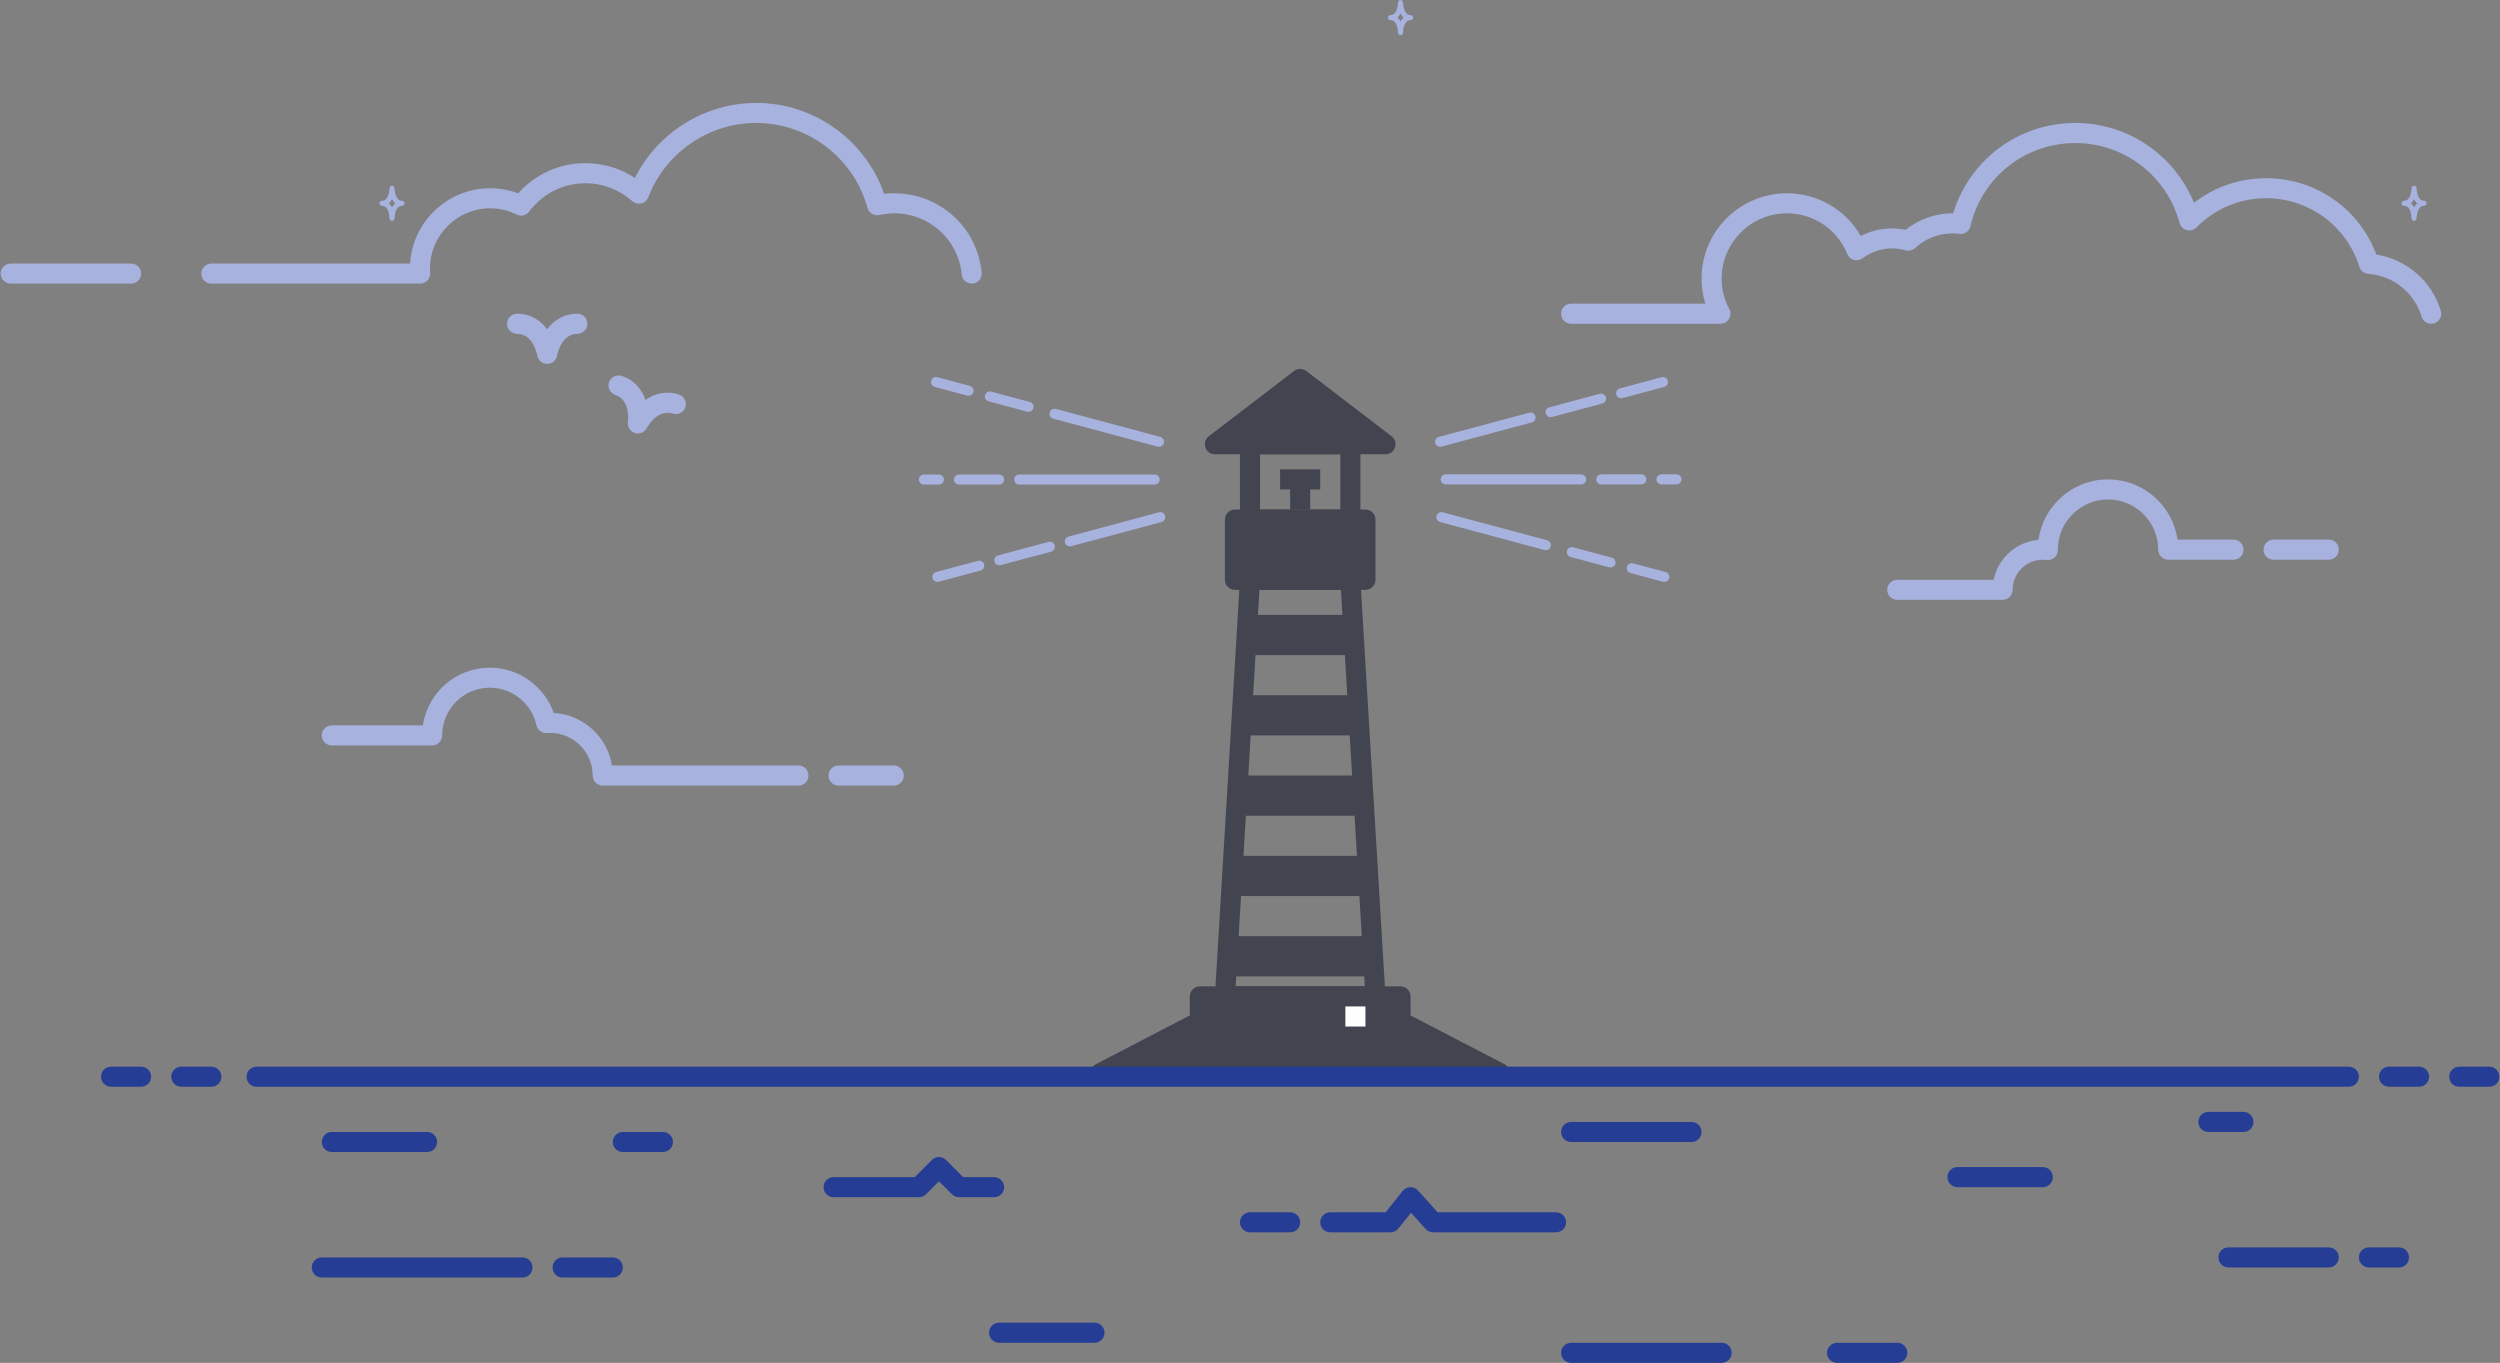 <svg width="598" height="326" viewBox="0 0 598 326" fill="none" xmlns="http://www.w3.org/2000/svg">
<rect x="0" y="0" width="598" height="326" fill="#808080" stroke="none"/>
<g clip-path="url(#clip0)">
<path fill-rule="evenodd" clip-rule="evenodd" d="M295.56 235.932H326.468L320.752 141.093H301.257L295.56 235.932ZM329.016 240.74H292.994C292.338 240.74 291.701 240.466 291.246 239.993C290.809 239.501 290.573 238.864 290.609 238.19L296.598 138.544C296.689 137.269 297.726 136.286 299 136.286H323.009C324.283 136.286 325.321 137.269 325.394 138.544L331.4 238.19C331.437 238.864 331.2 239.501 330.763 239.993C330.308 240.466 329.671 240.74 329.016 240.74Z" fill="#42444F"/>
<path fill-rule="evenodd" clip-rule="evenodd" d="M326.613 138.689H295.396V124.267H326.613V138.689Z" fill="#42444F"/>
<path fill-rule="evenodd" clip-rule="evenodd" d="M297.8 136.286H324.211V126.671H297.8V136.286ZM326.614 141.093H295.397C294.086 141.093 292.994 140 292.994 138.689V124.267C292.994 122.956 294.086 121.881 295.397 121.881H326.614C327.924 121.881 329.016 122.956 329.016 124.267V138.689C329.016 140 327.924 141.093 326.614 141.093Z" fill="#42444F"/>
<path fill-rule="evenodd" clip-rule="evenodd" d="M324.21 156.699H297.799V147.084H324.21V156.699Z" fill="#42444F"/>
<path fill-rule="evenodd" clip-rule="evenodd" d="M324.21 175.911H297.799V166.296H324.21V175.911Z" fill="#42444F"/>
<path fill-rule="evenodd" clip-rule="evenodd" d="M325.412 195.123H296.598V185.508H325.412V195.123Z" fill="#42444F"/>
<path fill-rule="evenodd" clip-rule="evenodd" d="M326.613 214.335H295.396V204.72H326.613V214.335Z" fill="#42444F"/>
<path fill-rule="evenodd" clip-rule="evenodd" d="M326.613 233.547H295.396V223.932H326.613V233.547Z" fill="#42444F"/>
<path fill-rule="evenodd" clip-rule="evenodd" d="M292.994 238.336H287.006V244.345L263.307 256.655H358.704L335.005 244.345V238.336H329.017H292.994Z" fill="#42444F"/>
<path fill-rule="evenodd" clip-rule="evenodd" d="M273.135 254.252H348.874L333.912 246.476C333.111 246.057 332.602 245.237 332.602 244.345V240.74H289.408V244.345C289.408 245.237 288.898 246.057 288.115 246.476L273.135 254.252ZM358.704 259.059H263.306C262.195 259.059 261.231 258.294 260.958 257.22C260.703 256.145 261.213 255.035 262.195 254.525L284.602 242.888V238.336C284.602 237.025 285.676 235.932 287.005 235.932H335.004C336.333 235.932 337.407 237.025 337.407 238.336V242.888L359.814 254.525C360.797 255.035 361.307 256.145 361.052 257.22C360.779 258.294 359.814 259.059 358.704 259.059Z" fill="#42444F"/>
<path fill-rule="evenodd" clip-rule="evenodd" d="M326.614 245.547H321.809V240.74H326.614V245.547Z" fill="#FEFEFE"/>
<path fill-rule="evenodd" clip-rule="evenodd" d="M301.403 121.881H320.606V108.661H301.403V121.881ZM323.009 126.671H299C297.672 126.671 296.598 125.596 296.598 124.267V106.257C296.598 104.946 297.672 103.853 299 103.853H323.009C324.338 103.853 325.412 104.946 325.412 106.257V124.267C325.412 125.596 324.338 126.671 323.009 126.671Z" fill="#42444F"/>
<path fill-rule="evenodd" clip-rule="evenodd" d="M311.014 90.651L290.609 106.257H299.001H323.009H331.401L311.014 90.651Z" fill="#42444F"/>
<path fill-rule="evenodd" clip-rule="evenodd" d="M297.691 103.853H324.321L311.015 93.674L297.691 103.853ZM331.401 108.661H290.61C289.573 108.661 288.662 108.005 288.335 107.04C288.007 106.057 288.335 104.982 289.136 104.363L309.54 88.739C310.414 88.083 311.597 88.083 312.471 88.739L332.876 104.363C333.677 104.982 334.004 106.057 333.677 107.04C333.349 108.005 332.439 108.661 331.401 108.661Z" fill="#42444F"/>
<path fill-rule="evenodd" clip-rule="evenodd" d="M313.398 121.881H308.611V113.468H313.398V121.881Z" fill="#42444F"/>
<path fill-rule="evenodd" clip-rule="evenodd" d="M315.802 117.074H306.209V112.266H315.802V117.074Z" fill="#42444F"/>
<path fill-rule="evenodd" clip-rule="evenodd" d="M561.841 259.951H61.37C60.042 259.951 58.968 258.877 58.968 257.548C58.968 256.237 60.042 255.144 61.37 255.144H561.841C563.169 255.144 564.243 256.237 564.243 257.548C564.243 258.877 563.169 259.951 561.841 259.951Z" fill="#253D95"/>
<path fill-rule="evenodd" clip-rule="evenodd" d="M50.558 259.951H43.368C42.04 259.951 40.966 258.877 40.966 257.548C40.966 256.237 42.04 255.144 43.368 255.144H50.558C51.887 255.144 52.961 256.237 52.961 257.548C52.961 258.877 51.887 259.951 50.558 259.951Z" fill="#253D95"/>
<path fill-rule="evenodd" clip-rule="evenodd" d="M33.758 259.951H26.568C25.239 259.951 24.165 258.877 24.165 257.548C24.165 256.237 25.239 255.144 26.568 255.144H33.758C35.086 255.144 36.16 256.237 36.16 257.548C36.16 258.877 35.086 259.951 33.758 259.951Z" fill="#253D95"/>
<path fill-rule="evenodd" clip-rule="evenodd" d="M595.442 259.951H588.252C586.924 259.951 585.85 258.877 585.85 257.548C585.85 256.237 586.924 255.144 588.252 255.144H595.442C596.771 255.144 597.845 256.237 597.845 257.548C597.845 258.877 596.771 259.951 595.442 259.951Z" fill="#253D95"/>
<path fill-rule="evenodd" clip-rule="evenodd" d="M578.641 259.951H571.452C570.123 259.951 569.049 258.877 569.049 257.548C569.049 256.237 570.123 255.144 571.452 255.144H578.641C579.97 255.144 581.044 256.237 581.044 257.548C581.044 258.877 579.97 259.951 578.641 259.951Z" fill="#253D95"/>
<path fill-rule="evenodd" clip-rule="evenodd" d="M232.435 67.833C231.215 67.833 230.159 66.904 230.05 65.666C229.249 57.326 222.296 51.025 213.887 51.025C212.722 51.025 211.52 51.171 210.337 51.426C209.081 51.717 207.825 50.952 207.498 49.732C204.221 37.768 193.263 29.41 180.868 29.41C169.491 29.41 159.134 36.548 155.075 47.183C154.784 47.911 154.165 48.476 153.401 48.658C152.636 48.84 151.817 48.64 151.234 48.111C148.14 45.343 144.172 43.832 140.058 43.832C134.707 43.832 129.81 46.291 126.589 50.606C125.897 51.535 124.641 51.845 123.604 51.335C121.601 50.333 119.453 49.823 117.251 49.823C109.315 49.823 102.853 56.288 102.853 64.246C102.853 64.537 102.871 64.829 102.889 65.138L102.908 65.266C102.944 65.939 102.707 66.595 102.252 67.068C101.815 67.56 101.178 67.833 100.505 67.833H50.558C49.229 67.833 48.155 66.759 48.155 65.448C48.155 64.118 49.229 63.044 50.558 63.044H98.084C98.703 53.01 107.058 45.034 117.251 45.034C119.563 45.034 121.801 45.435 123.949 46.254C128.063 41.629 133.815 39.025 140.058 39.025C144.263 39.025 148.359 40.263 151.872 42.557C157.296 31.704 168.581 24.62 180.868 24.62C194.701 24.62 206.988 33.452 211.484 46.363C212.285 46.272 213.086 46.236 213.887 46.236C224.79 46.236 233.782 54.394 234.819 65.211C234.947 66.522 233.982 67.706 232.671 67.833C232.598 67.833 232.507 67.833 232.435 67.833Z" fill="#A7B2DE"/>
<path fill-rule="evenodd" clip-rule="evenodd" d="M31.355 67.833H2.559C1.23 67.833 0.156 66.759 0.156 65.448C0.156 64.118 1.23 63.044 2.559 63.044H31.355C32.684 63.044 33.758 64.118 33.758 65.448C33.758 66.759 32.684 67.833 31.355 67.833Z" fill="#A7B2DE"/>
<path fill-rule="evenodd" clip-rule="evenodd" d="M581.555 77.448C580.517 77.448 579.552 76.774 579.243 75.737C577.55 70.037 572.417 65.921 566.483 65.502C565.5 65.429 564.663 64.756 564.372 63.827C561.296 54.012 552.322 47.419 542.038 47.419C535.74 47.419 529.824 49.914 525.383 54.412C524.782 55.013 523.89 55.25 523.071 55.05C522.234 54.813 521.578 54.175 521.36 53.338C518.338 42.084 508.09 34.217 496.441 34.217C484.391 34.217 474.07 42.394 471.322 54.121C471.049 55.304 469.902 56.106 468.683 55.942C468.045 55.869 467.518 55.833 467.026 55.833C463.732 55.833 460.546 57.071 458.107 59.329C457.488 59.894 456.633 60.112 455.832 59.875C452.155 58.855 448.46 59.62 445.511 61.787C444.929 62.224 444.164 62.37 443.436 62.17C442.726 61.969 442.144 61.441 441.871 60.768C439.468 54.849 433.789 51.025 427.418 51.025C418.827 51.025 411.819 58.036 411.819 66.631C411.819 69.199 412.438 71.657 413.639 73.915C414.039 74.662 414.003 75.554 413.566 76.283C413.148 77.011 412.365 77.448 411.509 77.448H375.815C374.486 77.448 373.412 76.374 373.412 75.044C373.412 73.715 374.486 72.641 375.815 72.641H407.924C407.323 70.71 407.013 68.671 407.013 66.631C407.013 55.377 416.169 46.236 427.418 46.236C434.808 46.236 441.47 50.151 445.092 56.434C448.351 54.776 452.1 54.212 455.85 54.959C459.072 52.391 463.058 50.989 467.19 51.025C471.103 38.205 482.844 29.41 496.441 29.41C509.001 29.41 520.158 37.112 524.8 48.512C529.715 44.688 535.721 42.63 542.038 42.63C553.905 42.63 564.317 49.896 568.431 60.895C575.657 62.024 581.737 67.287 583.848 74.353C584.23 75.627 583.502 76.975 582.228 77.339C582.01 77.412 581.773 77.448 581.555 77.448Z" fill="#A7B2DE"/>
<path fill-rule="evenodd" clip-rule="evenodd" d="M479.039 143.479H453.828C452.5 143.479 451.426 142.404 451.426 141.093C451.426 139.764 452.5 138.689 453.828 138.689H476.872C477.928 133.536 482.26 129.584 487.594 129.129C488.74 120.971 495.766 114.67 504.23 114.67C512.694 114.67 519.702 120.934 520.867 129.074H534.246C535.556 129.074 536.649 130.149 536.649 131.478C536.649 132.807 535.556 133.882 534.246 133.882H518.628C517.318 133.882 516.244 132.807 516.244 131.478C516.244 124.85 510.856 119.477 504.23 119.477C497.641 119.477 492.272 124.831 492.235 131.423C492.235 131.46 492.235 131.533 492.235 131.569C492.235 132.243 491.944 132.898 491.434 133.372C490.906 133.827 490.233 134.027 489.541 133.936C489.232 133.9 488.941 133.882 488.631 133.882C484.663 133.882 481.423 137.105 481.423 141.093C481.423 142.404 480.349 143.479 479.039 143.479Z" fill="#A7B2DE"/>
<path fill-rule="evenodd" clip-rule="evenodd" d="M557.035 133.882H543.838C542.509 133.882 541.436 132.807 541.436 131.478C541.436 130.149 542.509 129.074 543.838 129.074H557.035C558.364 129.074 559.438 130.149 559.438 131.478C559.438 132.807 558.364 133.882 557.035 133.882Z" fill="#A7B2DE"/>
<path fill-rule="evenodd" clip-rule="evenodd" d="M190.988 187.912H144.172C142.862 187.912 141.77 186.837 141.77 185.508C141.77 179.881 137.201 175.31 131.576 175.31C131.358 175.31 131.121 175.328 130.903 175.347C129.72 175.438 128.555 174.636 128.3 173.453C127.171 168.263 122.493 164.493 117.178 164.493C110.88 164.493 105.766 169.61 105.766 175.911C105.766 177.222 104.692 178.315 103.381 178.315H79.372C78.044 178.315 76.97 177.222 76.97 175.911C76.97 174.582 78.044 173.507 79.372 173.507H101.142C102.307 165.695 109.06 159.704 117.178 159.704C124.059 159.704 130.193 164.147 132.45 170.521C139.513 170.94 145.283 176.257 146.393 183.104H190.988C192.317 183.104 193.391 184.179 193.391 185.508C193.391 186.837 192.317 187.912 190.988 187.912Z" fill="#A7B2DE"/>
<path fill-rule="evenodd" clip-rule="evenodd" d="M213.796 187.912H200.581C199.271 187.912 198.179 186.837 198.179 185.508C198.179 184.179 199.271 183.104 200.581 183.104H213.796C215.107 183.104 216.199 184.179 216.199 185.508C216.199 186.837 215.107 187.912 213.796 187.912Z" fill="#A7B2DE"/>
<path fill-rule="evenodd" clip-rule="evenodd" d="M378.217 115.872H345.817C345.143 115.872 344.615 115.326 344.615 114.67C344.615 114.014 345.143 113.468 345.817 113.468H378.217C378.872 113.468 379.418 114.014 379.418 114.67C379.418 115.326 378.872 115.872 378.217 115.872Z" fill="#A7B2DE"/>
<path fill-rule="evenodd" clip-rule="evenodd" d="M392.614 115.872H383.022C382.348 115.872 381.82 115.326 381.82 114.67C381.82 114.014 382.348 113.468 383.022 113.468H392.614C393.288 113.468 393.816 114.014 393.816 114.67C393.816 115.326 393.288 115.872 392.614 115.872Z" fill="#A7B2DE"/>
<path fill-rule="evenodd" clip-rule="evenodd" d="M401.024 115.872H397.42C396.747 115.872 396.219 115.326 396.219 114.67C396.219 114.014 396.747 113.468 397.42 113.468H401.024C401.679 113.468 402.225 114.014 402.225 114.67C402.225 115.326 401.679 115.872 401.024 115.872Z" fill="#A7B2DE"/>
<path fill-rule="evenodd" clip-rule="evenodd" d="M369.789 131.606C369.68 131.606 369.57 131.587 369.461 131.569L344.47 124.868C343.833 124.686 343.45 124.03 343.614 123.393C343.796 122.755 344.451 122.373 345.088 122.537L370.098 129.238C370.735 129.42 371.118 130.076 370.936 130.713C370.79 131.241 370.317 131.606 369.789 131.606Z" fill="#A7B2DE"/>
<path fill-rule="evenodd" clip-rule="evenodd" d="M385.243 135.739C385.134 135.739 385.025 135.739 384.934 135.703L375.669 133.226C375.032 133.062 374.649 132.389 374.813 131.751C374.995 131.114 375.651 130.731 376.288 130.914L385.553 133.39C386.19 133.554 386.572 134.21 386.39 134.865C386.262 135.393 385.771 135.739 385.243 135.739Z" fill="#A7B2DE"/>
<path fill-rule="evenodd" clip-rule="evenodd" d="M398.111 139.199C398.001 139.199 397.892 139.181 397.801 139.163L390.011 137.069C389.374 136.905 388.991 136.231 389.155 135.594C389.337 134.956 389.992 134.574 390.629 134.756L398.42 136.832C399.057 137.014 399.439 137.67 399.257 138.307C399.13 138.835 398.638 139.199 398.111 139.199Z" fill="#A7B2DE"/>
<path fill-rule="evenodd" clip-rule="evenodd" d="M344.47 106.876C343.943 106.876 343.451 106.53 343.305 105.984C343.142 105.346 343.524 104.691 344.161 104.509L365.803 98.718C366.44 98.536 367.096 98.918 367.278 99.574C367.442 100.211 367.059 100.867 366.422 101.03L344.78 106.84C344.671 106.858 344.58 106.876 344.47 106.876Z" fill="#A7B2DE"/>
<path fill-rule="evenodd" clip-rule="evenodd" d="M370.882 99.792C370.354 99.792 369.881 99.446 369.735 98.9C369.553 98.263 369.935 97.607 370.572 97.443L382.677 94.183C383.314 94.019 383.987 94.402 384.151 95.039C384.315 95.677 383.933 96.332 383.296 96.514L371.209 99.756C371.1 99.774 370.991 99.792 370.882 99.792Z" fill="#A7B2DE"/>
<path fill-rule="evenodd" clip-rule="evenodd" d="M387.772 95.276C387.245 95.276 386.753 94.912 386.607 94.384C386.444 93.746 386.808 93.091 387.463 92.909L397.492 90.214C398.129 90.05 398.785 90.432 398.949 91.07C399.131 91.707 398.748 92.362 398.111 92.544L388.082 95.221C387.973 95.258 387.863 95.276 387.772 95.276Z" fill="#A7B2DE"/>
<path fill-rule="evenodd" clip-rule="evenodd" d="M276.193 115.908H243.793C243.138 115.908 242.592 115.38 242.592 114.706C242.592 114.051 243.138 113.505 243.793 113.505H276.193C276.867 113.505 277.394 114.051 277.394 114.706C277.394 115.38 276.867 115.908 276.193 115.908Z" fill="#A7B2DE"/>
<path fill-rule="evenodd" clip-rule="evenodd" d="M238.988 115.908H229.396C228.722 115.908 228.194 115.38 228.194 114.706C228.194 114.051 228.722 113.505 229.396 113.505H238.988C239.662 113.505 240.19 114.051 240.19 114.706C240.19 115.38 239.662 115.908 238.988 115.908Z" fill="#A7B2DE"/>
<path fill-rule="evenodd" clip-rule="evenodd" d="M224.59 115.908H220.986C220.33 115.908 219.784 115.38 219.784 114.706C219.784 114.051 220.33 113.505 220.986 113.505H224.59C225.245 113.505 225.791 114.051 225.791 114.706C225.791 115.38 225.245 115.908 224.59 115.908Z" fill="#A7B2DE"/>
<path fill-rule="evenodd" clip-rule="evenodd" d="M277.231 106.876C277.122 106.876 277.031 106.858 276.922 106.84L251.912 100.138C251.275 99.956 250.893 99.3 251.075 98.663C251.239 98.026 251.894 97.643 252.549 97.807L277.541 104.509C278.178 104.691 278.56 105.346 278.396 105.984C278.251 106.53 277.759 106.876 277.231 106.876Z" fill="#A7B2DE"/>
<path fill-rule="evenodd" clip-rule="evenodd" d="M246.032 98.517C245.923 98.517 245.832 98.499 245.723 98.481L236.458 95.986C235.821 95.822 235.439 95.167 235.621 94.529C235.784 93.874 236.44 93.491 237.077 93.674L246.342 96.15C246.979 96.332 247.361 96.988 247.197 97.625C247.052 98.153 246.56 98.517 246.032 98.517Z" fill="#A7B2DE"/>
<path fill-rule="evenodd" clip-rule="evenodd" d="M231.689 94.675C231.598 94.675 231.489 94.657 231.379 94.639L223.589 92.544C222.952 92.362 222.569 91.707 222.751 91.07C222.915 90.432 223.571 90.05 224.208 90.214L231.998 92.308C232.635 92.49 233.018 93.145 232.854 93.783C232.708 94.311 232.217 94.675 231.689 94.675Z" fill="#A7B2DE"/>
<path fill-rule="evenodd" clip-rule="evenodd" d="M255.898 130.695C255.37 130.695 254.879 130.349 254.733 129.821C254.569 129.165 254.952 128.51 255.589 128.346L277.231 122.537C277.868 122.373 278.524 122.755 278.706 123.393C278.869 124.03 278.487 124.686 277.85 124.868L256.208 130.659C256.098 130.695 256.007 130.695 255.898 130.695Z" fill="#A7B2DE"/>
<path fill-rule="evenodd" clip-rule="evenodd" d="M239.024 135.229C238.496 135.229 238.005 134.865 237.859 134.337C237.695 133.7 238.078 133.044 238.715 132.862L250.801 129.621C251.456 129.457 252.112 129.839 252.275 130.476C252.457 131.114 252.075 131.769 251.438 131.952L239.334 135.193C239.224 135.211 239.115 135.229 239.024 135.229Z" fill="#A7B2DE"/>
<path fill-rule="evenodd" clip-rule="evenodd" d="M224.208 139.199C223.68 139.199 223.207 138.835 223.061 138.307C222.879 137.67 223.261 137.014 223.898 136.832L233.928 134.155C234.583 133.973 235.238 134.355 235.402 134.993C235.566 135.63 235.202 136.304 234.547 136.468L224.517 139.163C224.426 139.181 224.317 139.199 224.208 139.199Z" fill="#A7B2DE"/>
<path fill-rule="evenodd" clip-rule="evenodd" d="M124.969 305.586H76.97C75.641 305.586 74.567 304.512 74.567 303.183C74.567 301.853 75.641 300.779 76.97 300.779H124.969C126.298 300.779 127.372 301.853 127.372 303.183C127.372 304.512 126.298 305.586 124.969 305.586Z" fill="#253D95"/>
<path fill-rule="evenodd" clip-rule="evenodd" d="M146.575 305.586H134.579C133.251 305.586 132.177 304.512 132.177 303.183C132.177 301.853 133.251 300.779 134.579 300.779H146.575C147.903 300.779 148.977 301.853 148.977 303.183C148.977 304.512 147.903 305.586 146.575 305.586Z" fill="#253D95"/>
<path fill-rule="evenodd" clip-rule="evenodd" d="M372.209 294.769H342.813C342.121 294.769 341.484 294.496 341.029 293.986L337.516 290.089L334.476 293.877C334.021 294.442 333.33 294.769 332.601 294.769H318.203C316.875 294.769 315.801 293.695 315.801 292.366C315.801 291.055 316.875 289.98 318.203 289.98H331.455L335.532 284.863C335.969 284.317 336.642 283.989 337.334 283.971C338.026 283.934 338.717 284.244 339.191 284.772L343.887 289.98H372.209C373.538 289.98 374.612 291.055 374.612 292.366C374.612 293.695 373.538 294.769 372.209 294.769Z" fill="#253D95"/>
<path fill-rule="evenodd" clip-rule="evenodd" d="M308.611 294.769H299C297.672 294.769 296.598 293.695 296.598 292.366C296.598 291.055 297.672 289.98 299 289.98H308.611C309.922 289.98 311.014 291.055 311.014 292.366C311.014 293.695 309.922 294.769 308.611 294.769Z" fill="#253D95"/>
<path fill-rule="evenodd" clip-rule="evenodd" d="M488.632 283.971H468.227C466.898 283.971 465.824 282.896 465.824 281.567C465.824 280.238 466.898 279.163 468.227 279.163H488.632C489.96 279.163 491.034 280.238 491.034 281.567C491.034 282.896 489.96 283.971 488.632 283.971Z" fill="#253D95"/>
<path fill-rule="evenodd" clip-rule="evenodd" d="M536.648 270.768H528.239C526.91 270.768 525.836 269.694 525.836 268.365C525.836 267.035 526.91 265.961 528.239 265.961H536.648C537.959 265.961 539.033 267.035 539.033 268.365C539.033 269.694 537.959 270.768 536.648 270.768Z" fill="#253D95"/>
<path fill-rule="evenodd" clip-rule="evenodd" d="M102.18 275.558H79.372C78.044 275.558 76.97 274.483 76.97 273.172C76.97 271.843 78.044 270.768 79.372 270.768H102.18C103.49 270.768 104.564 271.843 104.564 273.172C104.564 274.483 103.49 275.558 102.18 275.558Z" fill="#253D95"/>
<path fill-rule="evenodd" clip-rule="evenodd" d="M158.589 275.558H148.978C147.649 275.558 146.575 274.483 146.575 273.172C146.575 271.843 147.649 270.768 148.978 270.768H158.589C159.899 270.768 160.973 271.843 160.973 273.172C160.973 274.483 159.899 275.558 158.589 275.558Z" fill="#253D95"/>
<path fill-rule="evenodd" clip-rule="evenodd" d="M237.786 286.374H229.395C228.758 286.374 228.139 286.12 227.702 285.664L224.59 282.569L221.495 285.664C221.04 286.12 220.421 286.374 219.784 286.374H199.38C198.069 286.374 196.995 285.3 196.995 283.971C196.995 282.641 198.069 281.567 199.38 281.567H218.801L222.897 277.47C223.825 276.523 225.354 276.523 226.283 277.47L230.378 281.567H237.786C239.115 281.567 240.189 282.641 240.189 283.971C240.189 285.3 239.115 286.374 237.786 286.374Z" fill="#253D95"/>
<path fill-rule="evenodd" clip-rule="evenodd" d="M404.629 273.172H375.815C374.486 273.172 373.412 272.079 373.412 270.768C373.412 269.439 374.486 268.365 375.815 268.365H404.629C405.939 268.365 407.013 269.439 407.013 270.768C407.013 272.079 405.939 273.172 404.629 273.172Z" fill="#253D95"/>
<path fill-rule="evenodd" clip-rule="evenodd" d="M261.795 321.192H238.988C237.677 321.192 236.585 320.118 236.585 318.789C236.585 317.459 237.677 316.385 238.988 316.385H261.795C263.124 316.385 264.198 317.459 264.198 318.789C264.198 320.118 263.124 321.192 261.795 321.192Z" fill="#253D95"/>
<path fill-rule="evenodd" clip-rule="evenodd" d="M557.036 303.183H533.045C531.717 303.183 530.643 302.108 530.643 300.779C530.643 299.449 531.717 298.375 533.045 298.375H557.036C558.365 298.375 559.439 299.449 559.439 300.779C559.439 302.108 558.365 303.183 557.036 303.183Z" fill="#253D95"/>
<path fill-rule="evenodd" clip-rule="evenodd" d="M573.855 303.183H566.647C565.318 303.183 564.244 302.108 564.244 300.779C564.244 299.449 565.318 298.375 566.647 298.375H573.855C575.165 298.375 576.239 299.449 576.239 300.779C576.239 302.108 575.165 303.183 573.855 303.183Z" fill="#253D95"/>
<path fill-rule="evenodd" clip-rule="evenodd" d="M411.819 326H375.815C374.486 326 373.412 324.926 373.412 323.596C373.412 322.267 374.486 321.193 375.815 321.193H411.819C413.148 321.193 414.221 322.267 414.221 323.596C414.221 324.926 413.148 326 411.819 326Z" fill="#253D95"/>
<path fill-rule="evenodd" clip-rule="evenodd" d="M453.828 326H439.43C438.101 326 437.027 324.926 437.027 323.596C437.027 322.267 438.101 321.193 439.43 321.193H453.828C455.157 321.193 456.231 322.267 456.231 323.596C456.231 324.926 455.157 326 453.828 326Z" fill="#253D95"/>
<path fill-rule="evenodd" clip-rule="evenodd" d="M93.024 48.621C93.333 48.895 93.588 49.24 93.77 49.605C93.97 49.24 94.207 48.895 94.516 48.621C94.207 48.366 93.97 48.02 93.77 47.656C93.588 48.02 93.333 48.366 93.024 48.621ZM93.77 52.828C93.442 52.828 93.169 52.555 93.169 52.227C93.169 52.209 93.133 49.222 91.367 49.222C91.04 49.222 90.767 48.967 90.767 48.621C90.767 48.294 91.04 48.02 91.367 48.02C93.133 48.02 93.169 45.052 93.169 45.034C93.169 44.688 93.442 44.433 93.77 44.433C94.098 44.433 94.371 44.688 94.371 45.034C94.371 45.052 94.407 48.02 96.173 48.02C96.5 48.02 96.773 48.294 96.773 48.621C96.773 48.967 96.5 49.222 96.173 49.222C94.407 49.222 94.371 52.209 94.371 52.227C94.371 52.555 94.098 52.828 93.77 52.828Z" fill="#A7B2DE"/>
<path fill-rule="evenodd" clip-rule="evenodd" d="M576.712 48.621C577.022 48.895 577.258 49.24 577.44 49.605C577.64 49.24 577.877 48.895 578.186 48.621C577.877 48.366 577.64 48.02 577.44 47.656C577.258 48.02 577.022 48.366 576.712 48.621ZM577.44 52.828C577.113 52.828 576.84 52.555 576.84 52.227C576.84 52.209 576.821 49.222 575.056 49.222C574.71 49.222 574.455 48.967 574.455 48.621C574.455 48.294 574.71 48.02 575.056 48.02C576.821 48.02 576.84 45.052 576.84 45.034C576.84 44.688 577.113 44.433 577.44 44.433C577.786 44.433 578.041 44.688 578.041 45.034C578.041 45.052 578.077 48.02 579.843 48.02C580.171 48.02 580.444 48.294 580.444 48.621C580.444 48.967 580.171 49.222 579.843 49.222C578.077 49.222 578.041 52.209 578.041 52.227C578.041 52.555 577.786 52.828 577.44 52.828Z" fill="#A7B2DE"/>
<path fill-rule="evenodd" clip-rule="evenodd" d="M334.259 4.207C334.568 4.462 334.823 4.808 335.005 5.172C335.206 4.808 335.442 4.462 335.752 4.207C335.442 3.933 335.206 3.606 335.005 3.223C334.823 3.606 334.568 3.933 334.259 4.207ZM335.005 8.413C334.678 8.413 334.405 8.14 334.405 7.812C334.405 7.776 334.386 4.808 332.603 4.808C332.275 4.808 332.002 4.534 332.002 4.207C332.002 3.879 332.275 3.606 332.603 3.606C334.386 3.606 334.405 0.637 334.405 0.601C334.405 0.273 334.678 0 335.005 0C335.333 0 335.606 0.273 335.606 0.601C335.606 0.637 335.642 3.606 337.408 3.606C337.736 3.606 338.009 3.879 338.009 4.207C338.009 4.534 337.736 4.808 337.408 4.808C335.642 4.808 335.606 7.776 335.606 7.812C335.606 8.14 335.333 8.413 335.005 8.413Z" fill="#A7B2DE"/>
<path fill-rule="evenodd" clip-rule="evenodd" d="M130.885 87.045C129.701 87.045 128.718 86.207 128.518 85.042C128.482 84.842 127.554 79.852 123.695 79.852C122.366 79.852 121.292 78.778 121.292 77.448C121.292 76.119 122.366 75.044 123.695 75.044C127.026 75.044 129.356 76.72 130.885 78.759C132.414 76.72 134.743 75.044 138.093 75.044C139.421 75.044 140.495 76.119 140.495 77.448C140.495 78.778 139.421 79.852 138.093 79.852C134.216 79.852 133.287 84.842 133.251 85.06C133.051 86.207 132.05 87.045 130.885 87.045Z" fill="#A7B2DE"/>
<path fill-rule="evenodd" clip-rule="evenodd" d="M152.581 103.689C152.326 103.689 152.09 103.653 151.835 103.562C150.725 103.198 150.033 102.087 150.197 100.921C150.233 100.721 150.888 95.695 147.212 94.493C145.956 94.074 145.264 92.727 145.664 91.47C146.083 90.195 147.43 89.522 148.704 89.922C151.871 90.96 153.582 93.255 154.401 95.677C156.495 94.202 159.207 93.346 162.392 94.365C163.648 94.784 164.34 96.132 163.939 97.407C163.521 98.663 162.174 99.355 160.918 98.936C157.186 97.734 154.729 102.342 154.711 102.396C154.292 103.198 153.455 103.689 152.581 103.689Z" fill="#A7B2DE"/>
</g>
<defs>
<clipPath id="clip0">
<rect width="598" height="326" fill="white"/>
</clipPath>
</defs>
</svg>
